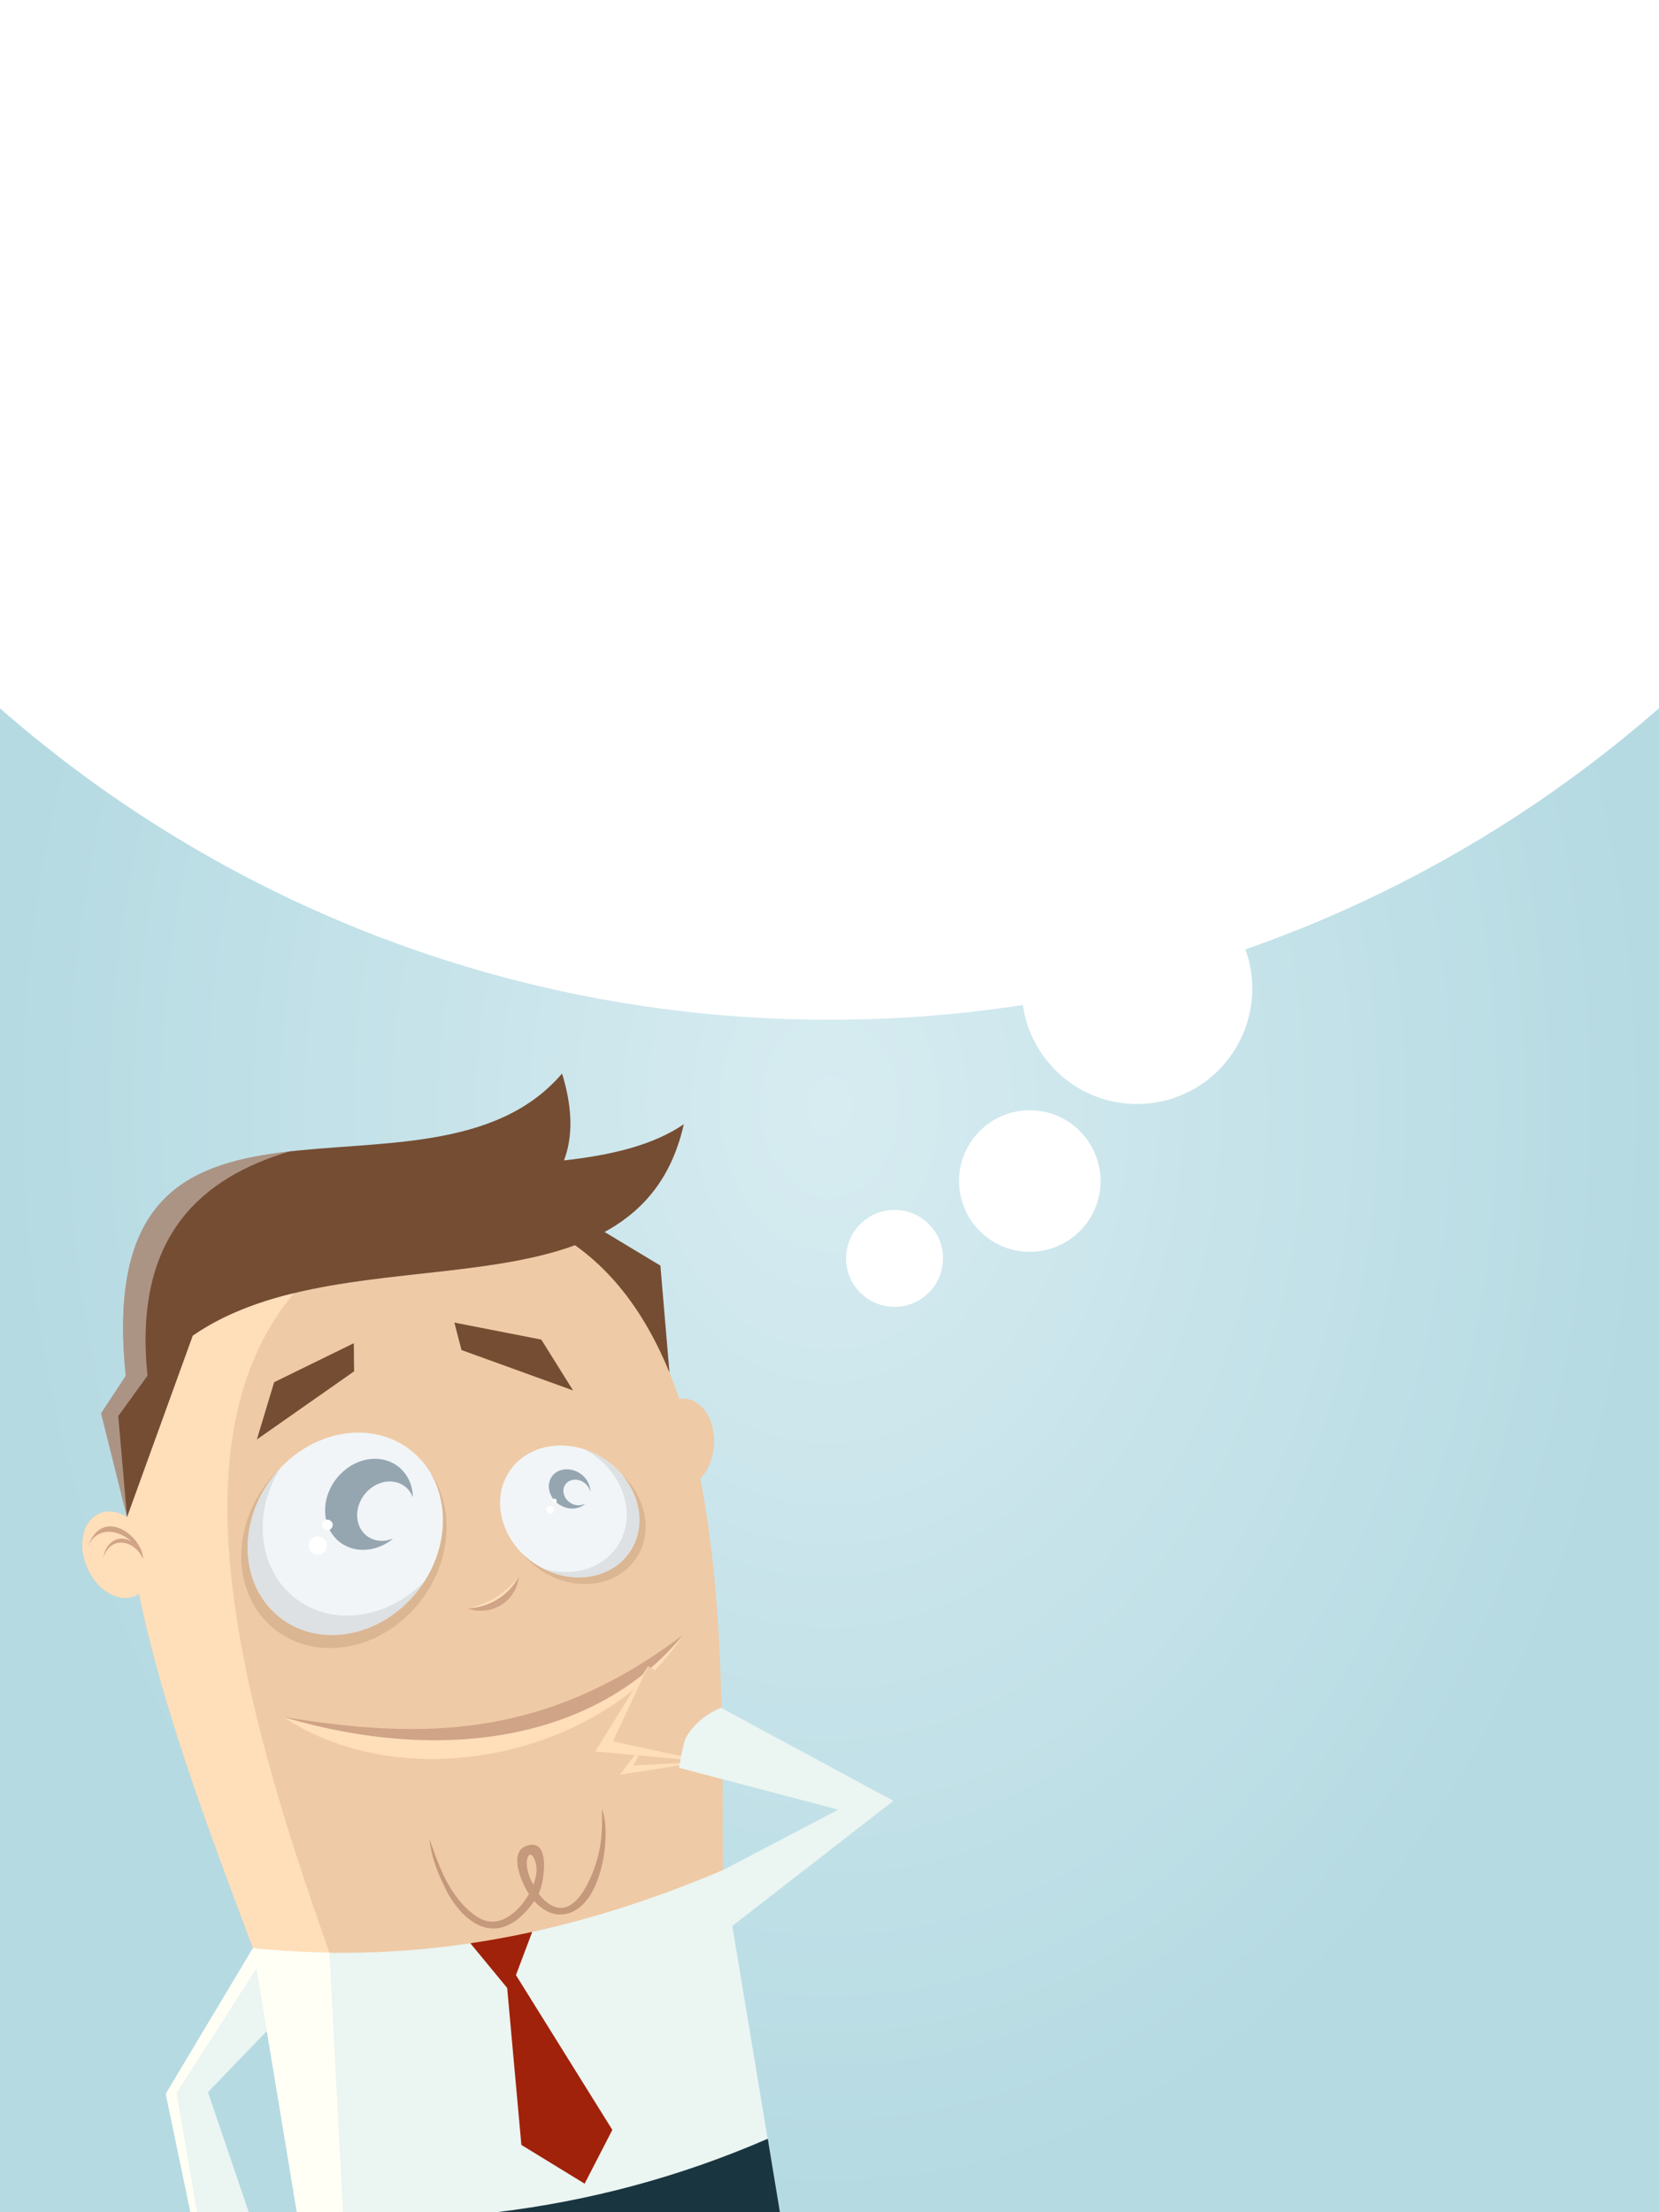 <?xml version="1.0" encoding="utf-8"?>
<!-- Generator: Adobe Illustrator 22.0.0, SVG Export Plug-In . SVG Version: 6.00 Build 0)  -->
<svg version="1.1" id="Ebene_1" xmlns="http://www.w3.org/2000/svg" xmlns:xlink="http://www.w3.org/1999/xlink" x="0px" y="0px"
	 viewBox="0 0 1191 1588" style="enable-background:new 0 0 1191 1588;" xml:space="preserve">
<rect x="0" y="0" width="1191" height="1588" fill="#808080" stroke="none"/>
<style type="text/css">
	.st0{fill:url(#SVGID_1_);}
	.st1{fill-rule:evenodd;clip-rule:evenodd;fill:#EBF5F2;}
	.st2{fill-rule:evenodd;clip-rule:evenodd;fill:#193540;}
	.st3{fill-rule:evenodd;clip-rule:evenodd;fill:#754D33;}
	.st4{fill-rule:evenodd;clip-rule:evenodd;fill:#A0220A;}
	.st5{fill-rule:evenodd;clip-rule:evenodd;fill:#EFCAA6;}
	.st6{fill-rule:evenodd;clip-rule:evenodd;fill:#F1F5F7;}
	.st7{fill-rule:evenodd;clip-rule:evenodd;fill:#DDE1E3;}
	.st8{fill-rule:evenodd;clip-rule:evenodd;fill:#95A6B1;}
	.st9{fill-rule:evenodd;clip-rule:evenodd;fill:#D0A486;}
	.st10{fill-rule:evenodd;clip-rule:evenodd;fill:#FFDEBA;}
	.st11{fill-rule:evenodd;clip-rule:evenodd;fill:#DBB692;}
	.st12{fill-rule:evenodd;clip-rule:evenodd;fill:#C5997C;}
	.st13{opacity:0.4;fill-rule:evenodd;clip-rule:evenodd;fill:#FFFFFF;}
	.st14{fill-rule:evenodd;clip-rule:evenodd;fill:#FFFFFF;}
	.st15{fill-rule:evenodd;clip-rule:evenodd;fill:#FFFFF5;}
	.st16{fill:#FFFFFF;}
</style>
<radialGradient id="SVGID_1_" cx="543.225" cy="794.33" r="595.507" gradientTransform="matrix(1 0 0 1.333 52.275 -265.081)" gradientUnits="userSpaceOnUse">
	<stop  offset="0" style="stop-color:#D7ECF1"/>
	<stop  offset="1" style="stop-color:#B5DAE2"/>
</radialGradient>
<rect class="st0" width="1191" height="1588"/>
<polygon class="st1" points="178.6,1588 149.3,1501.8 203.3,1445.8 181.6,1398.4 119,1503 136.7,1588 "/>
<path class="st2" d="M559.9,1588c-3.3-20.1-6.4-38.4-8.7-52.7c-0.2-1.4-245.3,40.3-317.6,52.7H559.9z"/>
<path class="st1" d="M213.1,1588h143.2c66.5-8,131.5-25.2,194.8-52.7c-7-42.3-28.9-174.2-28.9-174.2
	c-8.4-50.8-16.9-101.7-25.3-152.5l-337.4,56.1l25.7,154.6L213.1,1588z"/>
<polygon class="st3" points="390.7,880.8 420,875.9 474.1,908.5 480.6,985.1 "/>
<polygon class="st4" points="370.4,1417.8 384.2,1381.1 333.2,1389.5 364.1,1427 374.3,1539.7 419.7,1567.5 439.6,1528.9 "/>
<path class="st5" d="M506.9,1013.8c-5-7.5-12.2-10.7-19.2-9.6c-32.2-94.5-97.7-159.2-231.7-137C115.7,890.5,80.3,977.3,91.3,1089.1
	c0,0,0,0,0,0c-13.3-8.5-27.3-3.3-31.2,11.6c-3.9,14.9,3.7,33.8,17,42.3c8.2,5.2,16.5,5.2,22.7,1.1c16.4,80.1,49.6,168.9,81.8,254.4
	c121.6,12.5,232.5-11.5,337.4-56.1c-0.7-81.5,2-188.6-16.3-281c0.6-0.6,1.2-1.3,1.8-2C514.4,1047,515.4,1026.6,506.9,1013.8z"/>
<path class="st6" d="M246.1,1029.3c38.7-6.4,70.9,20.5,71.9,60.1c1,39.6-29.7,77-68.4,83.4c-38.7,6.4-70.9-20.5-71.9-60.1
	C176.8,1073.1,207.4,1035.7,246.1,1029.3z"/>
<path class="st7" d="M260.5,1158.8c-38.7,6.4-70.9-20.5-71.9-60.1c-0.4-16,4.4-31.7,12.8-45.1c-15,15.7-24.3,37.1-23.8,59.2
	c1,39.6,33.1,66.6,71.9,60.1c23.1-3.8,43.2-18.6,55.6-38.3C293.2,1147,277.7,1155.9,260.5,1158.8z"/>
<path class="st8" d="M277.5,1105.8c-11.4,1.9-20.8-6-21.1-17.6c-0.3-11.6,8.7-22.6,20.1-24.5c9.1-1.5,16.9,3.2,19.9,11.1
	c0-0.1,0-0.2,0-0.2c-0.4-17.8-14.9-29.9-32.3-27c-17.4,2.9-31.2,19.7-30.7,37.5c0.4,17.8,14.9,29.9,32.3,27c6.1-1,11.7-3.7,16.5-7.6
	C280.6,1105,279.1,1105.5,277.5,1105.8z"/>
<path class="st6" d="M394.3,1038.3c-26.4,4.4-41.2,28.8-33.1,54.6c8.1,25.8,36.1,43.1,62.5,38.7c26.4-4.4,41.2-28.8,33.1-54.6
	C448.7,1051.3,420.7,1033.9,394.3,1038.3z"/>
<path class="st7" d="M456.9,1077.1c-5.5-17.5-20.3-31.2-37.4-36.7c13.1,6.8,23.7,18.5,28.2,32.8c8.1,25.8-6.7,50.2-33.1,54.6
	c-8.4,1.4-17,0.6-25.1-2c10.5,5.5,22.6,7.9,34.3,5.9C450.2,1127.3,465,1102.8,456.9,1077.1z"/>
<path class="st8" d="M417,1080.4c-5.1,0.9-10.6-2.5-12.1-7.5c-1.6-5,1.3-9.8,6.4-10.6c5.1-0.9,10.6,2.5,12.1,7.5
	c0.1,0.4,0.2,0.8,0.3,1.2c0.1-1.5-0.1-3-0.6-4.6c-2.4-7.7-10.8-12.8-18.6-11.5c-7.9,1.3-12.3,8.6-9.8,16.3
	c2.4,7.7,10.8,12.8,18.6,11.5c2.7-0.5,5.1-1.6,6.8-3.3C419.1,1079.8,418.1,1080.2,417,1080.4z"/>
<polygon class="st3" points="196.8,992.2 254,964.2 254.2,984.4 184.4,1033.3 "/>
<polygon class="st3" points="388.6,961.6 326.2,949.4 331.3,969.1 411.4,998.1 "/>
<path class="st9" d="M372.5,1131.7c-1.2,12-10.3,22.2-22.8,24.2c-4.9,0.8-9.7,0.3-14.1-1.4c1.8-0.1,3.6-0.3,5.4-0.6
	C354.9,1151.8,366.2,1143.2,372.5,1131.7z"/>
<path class="st10" d="M372.5,1131.7c0,0-7.8,10.1-17.9,15.8c-10,5.7-19,7.1-19,7.1c1.8-0.1,3.6-0.3,5.4-0.6
	C354.9,1151.8,366.2,1143.2,372.5,1131.7z"/>
<g>
	<path class="st11" d="M461.3,1081.8c-2.8-8.9-8-16.8-14.6-23.1c4.5,5.4,8.1,11.6,10.2,18.4c8.1,25.8-6.7,50.2-33.1,54.6
		c-17.3,2.9-35.3-3.6-47.9-15.6c12.6,15,32.9,23.5,52.3,20.3C454.6,1132,469.4,1107.5,461.3,1081.8z"/>
	<path class="st11" d="M318,1089.4c1,39.6-29.7,77-68.4,83.4c-38.7,6.4-70.9-20.5-71.9-60.1c-0.5-22.3,8.9-43.8,24.1-59.5
		c-17.9,16.8-29.2,40.8-28.6,65.7c1,41.6,34.8,69.9,75.5,63.2c40.7-6.8,72.9-46,71.9-87.6c-0.3-14.3-4.6-27.1-11.6-37.4
		C314.4,1066.2,317.7,1077.2,318,1089.4z"/>
</g>
<path class="st12" d="M308.3,1319.9c6.9,20,14.7,42.7,33.7,55.7c13.6,9.3,26.6,0,34.7-11.2c1.1-1.6,2.1-3.2,3.1-4.8
	c-0.3-0.4-0.6-0.9-0.9-1.3c-4.2-6.8-14-28.4-1.2-33.2c18.3-6.9,12.9,27,9,34.3c2.6,3.4,5.7,6.5,9.6,8.5c15,7.7,25.2-13.8,29-23.3
	c6.4-15.9,7.5-29.7,6.8-46c7.4,17.6,0,76.2-30.6,75.7c-4.2-0.1-8.1-1.7-11.4-3.9c-2.4-1.6-4.6-3.6-6.6-5.8c-0.6,1-1.3,1.9-2,2.8
	c-5,6.6-11.9,13.3-20.4,15.9c-18.3,5.5-33.1-12.1-40-25C314.6,1345.6,309.7,1333.9,308.3,1319.9L308.3,1319.9z M382.9,1353
	c1.9-5.1,3.2-10.9,1.6-16.1c-2.7-8.9-6.7-6.1-6.3,1.5C378.4,1343.5,380.5,1348.5,382.9,1353z"/>
<path class="st3" d="M404.9,833c6.2-16.4,6.5-36.8-1.4-62.4c-95.5,112.1-339.2-33.2-313.2,217l-17.7,26.9l18.6,74.6l47.2-130.3
	c113.1-78.1,319-3.4,352.5-151.8C468.6,822.3,438.4,829.2,404.9,833z"/>
<path class="st13" d="M90.3,987.6l-17.7,26.9l18.6,74.6l-6.3-72.6l21-29c-10.5-101.4,39.9-142.4,102.1-161
	C135.3,834.7,76.9,858.5,90.3,987.6z"/>
<path class="st14" d="M234.4,1090.9c2.1-0.3,4,1.1,4.4,3.1c0.3,2.1-1.1,4-3.1,4.4c-2.1,0.3-4-1.1-4.4-3.1
	C230.9,1093.2,232.3,1091.2,234.4,1090.9L234.4,1090.9z M227.1,1103c3.6-0.6,6.9,1.8,7.5,5.4c0.6,3.6-1.8,6.9-5.4,7.5
	c-3.6,0.6-6.9-1.8-7.5-5.4C221.1,1106.9,223.5,1103.6,227.1,1103z"/>
<path class="st14" d="M397.8,1075.8c0.9-0.1,1.7,0.4,1.9,1.3c0.1,0.9-0.5,1.7-1.3,1.9c-0.9,0.1-1.7-0.4-1.9-1.3
	C396.4,1076.8,397,1075.9,397.8,1075.8L397.8,1075.8z M394.7,1081c1.5-0.3,3,0.8,3.2,2.3c0.3,1.5-0.8,3-2.3,3.2
	c-1.5,0.3-3-0.8-3.2-2.3C392.2,1082.7,393.2,1081.2,394.7,1081z"/>
<path class="st10" d="M211,928.3c-26.3,6.4-51,15.7-72.5,30.5l-47.2,130.3c0,0,0,0,0,0l0,0c-13.3-8.5-27.3-3.3-31.2,11.6
	c-3.9,14.9,3.7,33.8,17,42.3c8.2,5.2,16.5,5.2,22.7,1.1c16.4,80.1,49.6,168.9,81.8,254.4c18.5,1.9,36.8,3,54.9,3.2
	C170.3,1215.2,123.9,1032.5,211,928.3z"/>
<path class="st9" d="M102.7,1119.1c-5.5-13.1-23-17.7-28.5-1.1c0.1-0.6,0.2-1.1,0.3-1.7c2.2-9.3,11.1-15.4,19.9-9.6
	c-9.6-9.3-25.8-11-31.4,4.1C72.9,1080.3,102.6,1102.7,102.7,1119.1z"/>
<path class="st15" d="M213.1,1588h33.1l-9.7-186.4c-18.1-0.3-36.4-1.3-54.9-3.2L119,1503l17.7,85h4.7l-14.7-85.5l57.4-89.5
	L213.1,1588z"/>
<g>
	<path class="st10" d="M203.6,1232.6c88.6,59.1,231.4,26.6,286.6-58.7C431.7,1245.2,324.9,1268.4,203.6,1232.6z"/>
	<path class="st9" d="M490.1,1173.8c-98.6,74.3-185.6,75.2-286.6,58.7C324.9,1268.4,431.7,1245.2,490.1,1173.8z"/>
</g>
<polygon class="st5" points="503,1264.8 444.9,1274 465.3,1247.3 514.9,1249 "/>
<polygon class="st10" points="465.3,1247.3 444.9,1274 503,1264.8 454.7,1267.3 "/>
<polygon class="st5" points="517.2,1228.1 507.1,1264.5 427.3,1257.3 465.3,1196 "/>
<polygon class="st10" points="465.3,1196 427.3,1257.3 507.1,1264.5 440,1250 "/>
<path class="st1" d="M601.8,1299l-114.3-30c0,0,2.7-17.2,4.8-21.3c8-15.5,25.3-21.8,25.3-21.8l123.8,66.8l-131.1,101.8l9-52.2
	L601.8,1299z"/>
<g>
	<path class="st16" d="M1191,0H0v508.5C159.1,647.7,367.5,732,595.5,732c47.2,0,93.6-3.6,138.8-10.6c5.7,40.2,40.2,71.1,81.9,71.1
		c45.7,0,82.8-37,82.8-82.8c0-9.9-1.7-19.4-4.9-28.2c110.3-38.5,210.8-97.8,296.9-173.1V0z"/>
	<path class="st16" d="M739.3,797c-28,0-50.8,22.7-50.8,50.8c0,28,22.7,50.8,50.8,50.8c28,0,50.8-22.7,50.8-50.8
		C790,819.7,767.3,797,739.3,797z"/>
	<path class="st16" d="M642.2,868.5c-19.2,0-34.8,15.6-34.8,34.8c0,19.2,15.6,34.8,34.8,34.8c19.2,0,34.8-15.6,34.8-34.8
		C677,884.1,661.4,868.5,642.2,868.5z"/>
</g>
</svg>
